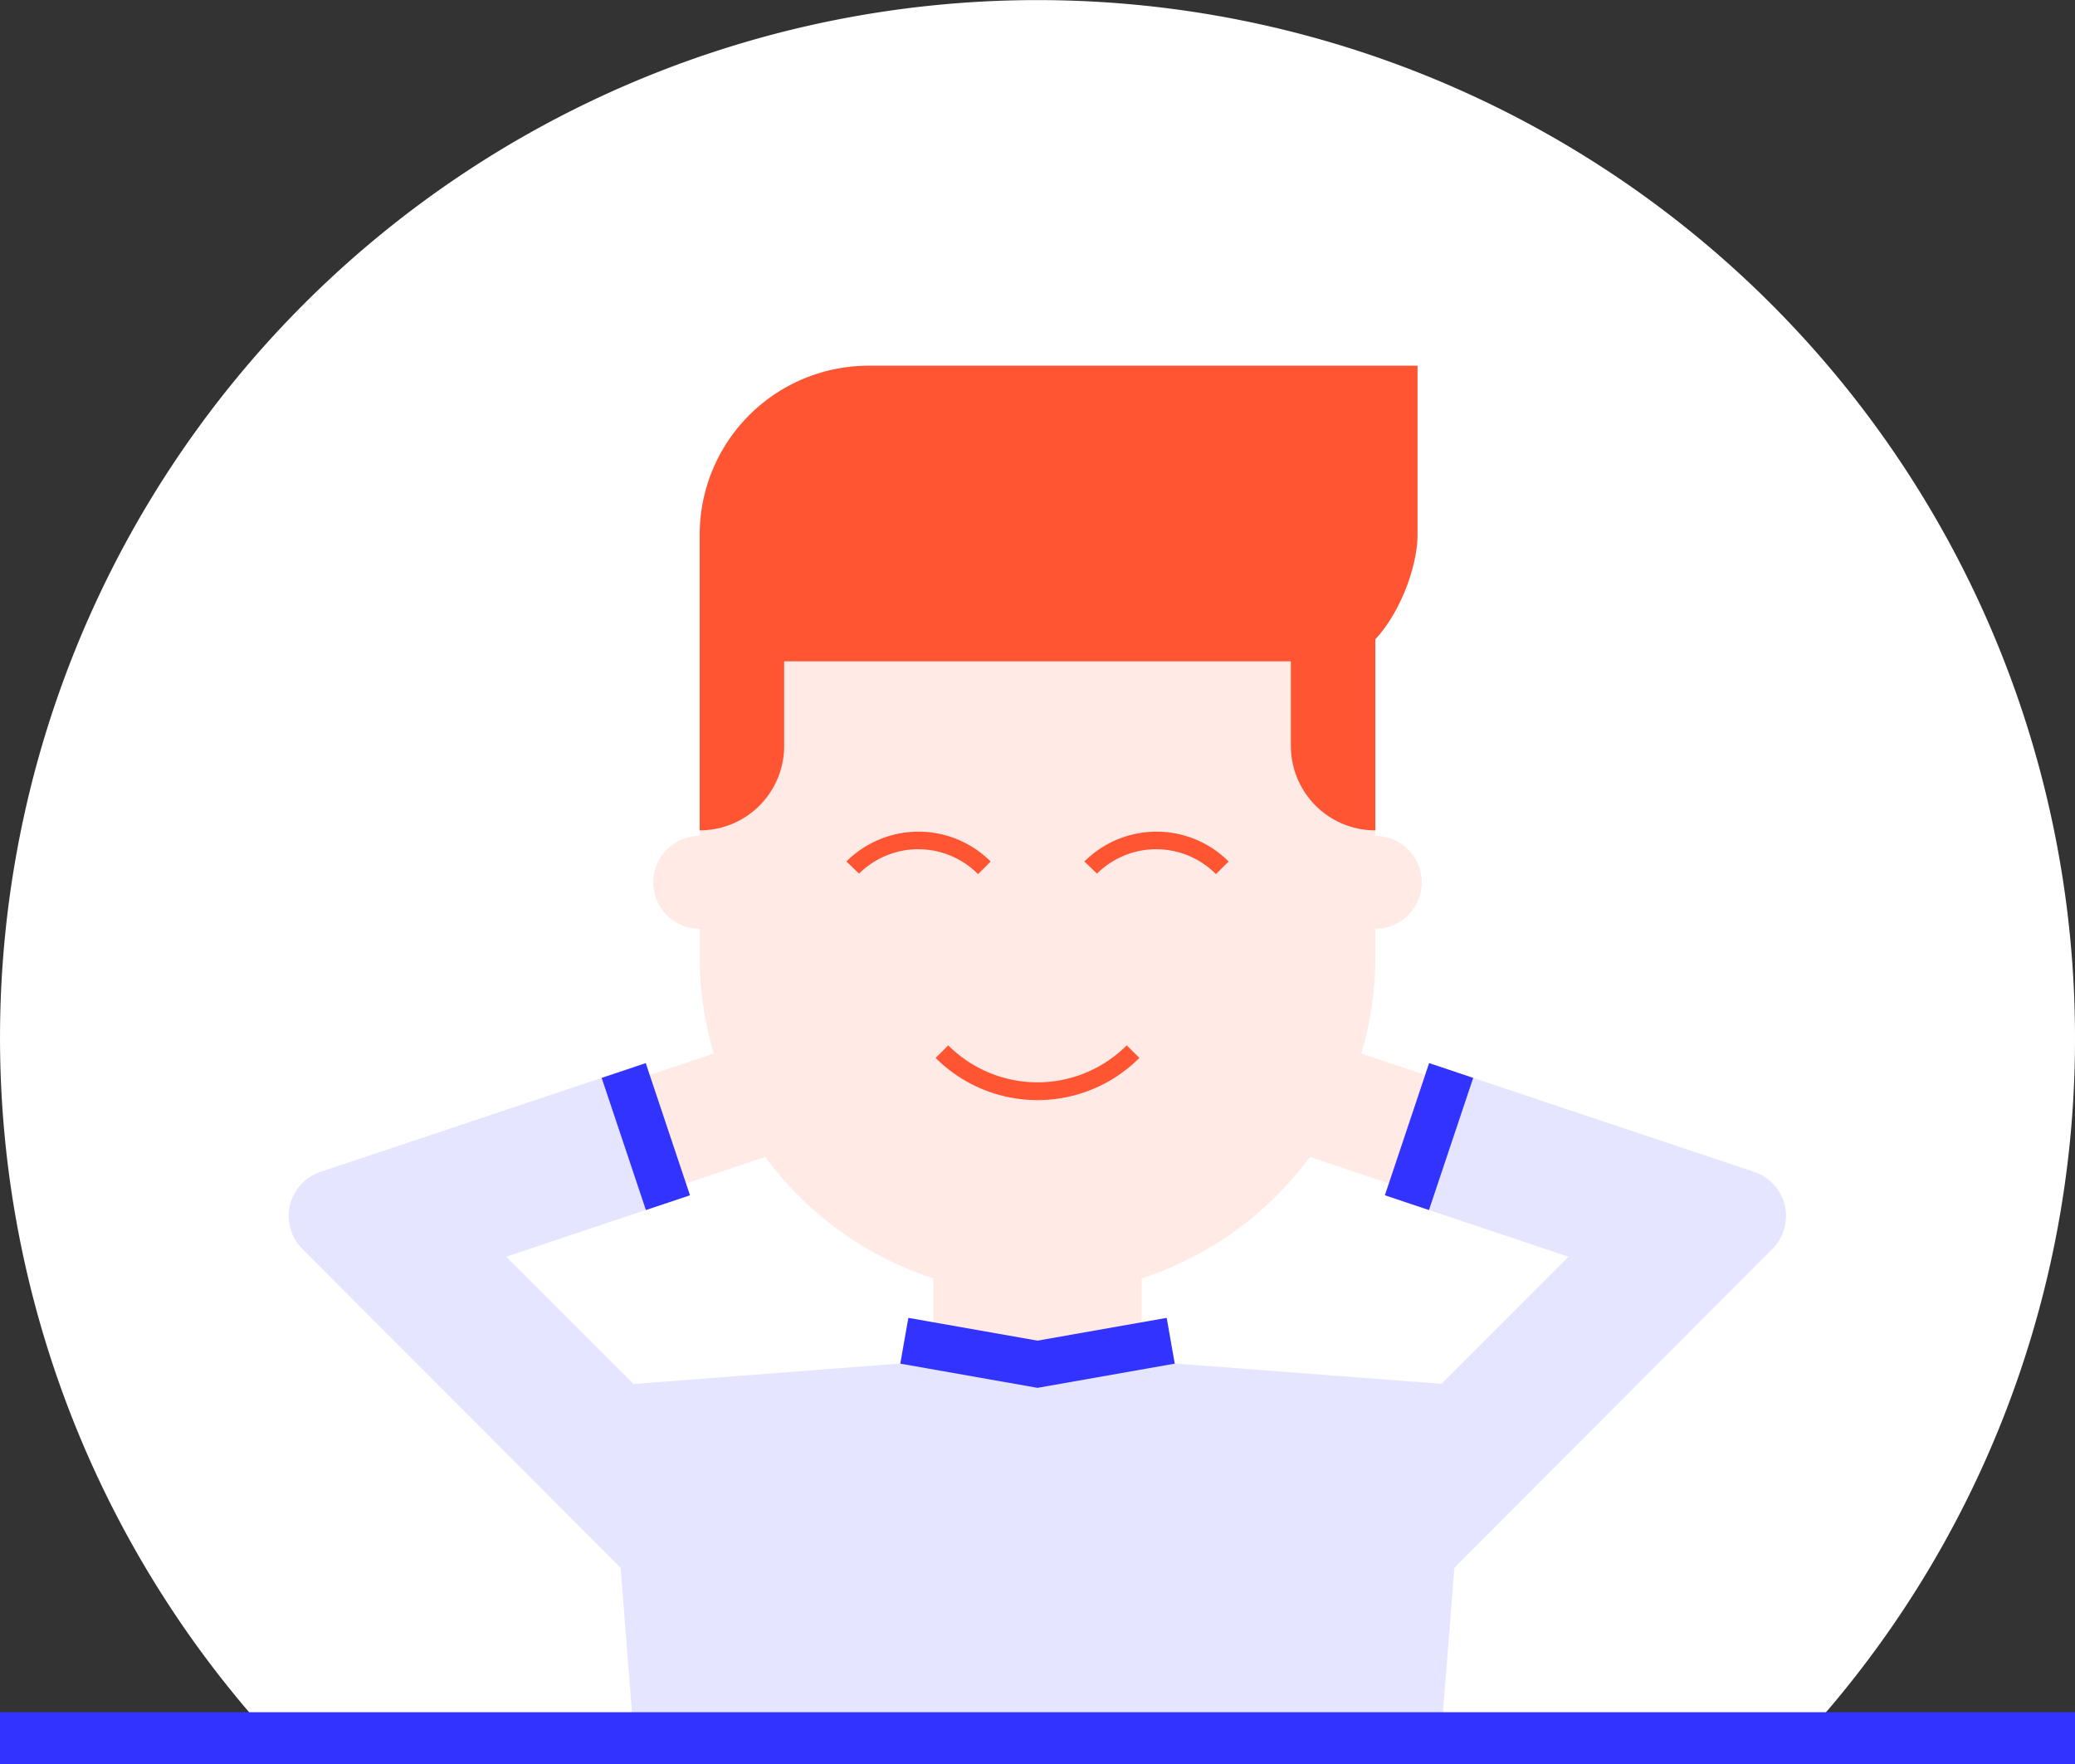<svg xmlns="http://www.w3.org/2000/svg" width="200.002" height="170.024" viewBox="0 0 200.002 170.024">
  <rect x="0" y="0" width="200.002" height="170.024" fill="#333333" stroke="none"/>
  <g id="confort-illustration" transform="translate(0.002 0.024)">
    <g id="Layer_2" data-name="Layer 2">
      <g id="Isolation_Mode" data-name="Isolation Mode">
        <path id="Path_54" data-name="Path 54" d="M200,100a99.63,99.63,0,0,1-28.6,70H28.6A100,100,0,1,1,200,100Z" fill="#fff"/>
        <rect id="Rectangle_60" data-name="Rectangle 60" width="11" height="22.39" transform="translate(116.901 108.331) rotate(-71.49)" fill="#ffeae5"/>
        <rect id="Rectangle_61" data-name="Rectangle 61" width="11" height="22.39" transform="translate(116.901 108.331) rotate(-71.49)" fill="#ffeae5" style="mix-blend-mode: multiply;isolation: isolate"/>
        <path id="Path_55" data-name="Path 55" d="M131,160.27l-9.49-9.5,29.67-29.68-17.71-5.93,4.26-12.73,31.36,10.49a4.48,4.48,0,0,1,1.75,7.41Z" fill="#e5e5ff"/>
        <rect id="Rectangle_62" data-name="Rectangle 62" width="4.48" height="13.43" transform="translate(137.747 102.433) rotate(18.51)" fill="#33f"/>
        <rect id="Rectangle_63" data-name="Rectangle 63" width="22.39" height="11" transform="translate(58.388 105.001) rotate(-18.51)" fill="#ffeae5"/>
        <rect id="Rectangle_64" data-name="Rectangle 64" width="22.39" height="11" transform="translate(58.388 105.001) rotate(-18.51)" fill="#ffeae5" style="mix-blend-mode: multiply;isolation: isolate"/>
        <path id="Path_56" data-name="Path 56" d="M69,160.27l9.5-9.5L48.79,121.09l17.71-5.93-4.26-12.73L30.88,112.92a4.48,4.48,0,0,0-1.75,7.41Z" fill="#e5e5ff"/>
        <rect id="Rectangle_65" data-name="Rectangle 65" width="4.48" height="13.43" transform="translate(66.502 115.169) rotate(161.49)" fill="#33f"/>
        <rect id="Rectangle_66" data-name="Rectangle 66" width="20.04" height="8.95" transform="translate(89.98 120.29)" fill="#ffeae5"/>
        <rect id="Rectangle_67" data-name="Rectangle 67" width="20.04" height="8.95" transform="translate(89.98 120.29)" fill="#ffeae5" style="mix-blend-mode: multiply;isolation: isolate"/>
        <path id="Path_57" data-name="Path 57" d="M139.08,165.06H60.92L58.81,138.3l-3.37-4.51,31.33-2.41h26.46l31.64,2.41-3.68,4.4Z" fill="#e5e5ff"/>
        <rect id="Rectangle_68" data-name="Rectangle 68" width="13.43" height="4.48" transform="translate(87.551 126.982) rotate(10)" fill="#33f"/>
        <rect id="Rectangle_69" data-name="Rectangle 69" width="13.43" height="4.48" transform="translate(99.225 129.314) rotate(-10)" fill="#33f"/>
        <rect id="Rectangle_70" data-name="Rectangle 70" width="78.16" height="4.94" transform="translate(60.92 165.06)" fill="#e5e5ff"/>
        <path id="Path_58" data-name="Path 58" d="M132.56,92.2a32.56,32.56,0,0,1-65.12,0V55.57h65.12Z" fill="#ffeae5"/>
        <path id="Path_59" data-name="Path 59" d="M82.8,84.17,81.58,83a9.84,9.84,0,0,1,13.9,0l-1.21,1.22A8.11,8.11,0,0,0,82.8,84.17Z" fill="#f53"/>
        <path id="Path_60" data-name="Path 60" d="M90.18,101.93l1.22-1.21a12.16,12.16,0,0,0,17.2,0l1.22,1.21a13.89,13.89,0,0,1-19.64,0Z" fill="#f53"/>
        <path id="Path_61" data-name="Path 61" d="M105.73,84.17,104.52,83a9.84,9.84,0,0,1,13.9,0l-1.22,1.22a8.11,8.11,0,0,0-11.47-.05Z" fill="#f53"/>
        <path id="Path_62" data-name="Path 62" d="M67.44,80h0a8.13,8.13,0,0,0,8.14-8.14V63.71h52.91c4.5,0,8.14-7.71,8.14-12.21V35.22H83.72A16.28,16.28,0,0,0,67.44,51.5Z" fill="#f53"/>
        <path id="Path_63" data-name="Path 63" d="M132.56,80h0V43.36h-8.14V71.85A8.14,8.14,0,0,0,132.56,80Z" fill="#f53"/>
        <circle id="Ellipse_161" data-name="Ellipse 161" cx="4.48" cy="4.48" r="4.48" transform="translate(128.08 80.53)" fill="#ffeae5"/>
        <circle id="Ellipse_162" data-name="Ellipse 162" cx="4.48" cy="4.48" r="4.48" transform="translate(62.96 80.53)" fill="#ffeae5"/>
        <rect id="Rectangle_71" data-name="Rectangle 71" width="200" height="5" transform="translate(0 165)" fill="#33f"/>
        <rect id="Rectangle_72" data-name="Rectangle 72" width="200" height="5" transform="translate(0 165)" fill="#33f"/>
      </g>
    </g>
  </g>
</svg>
